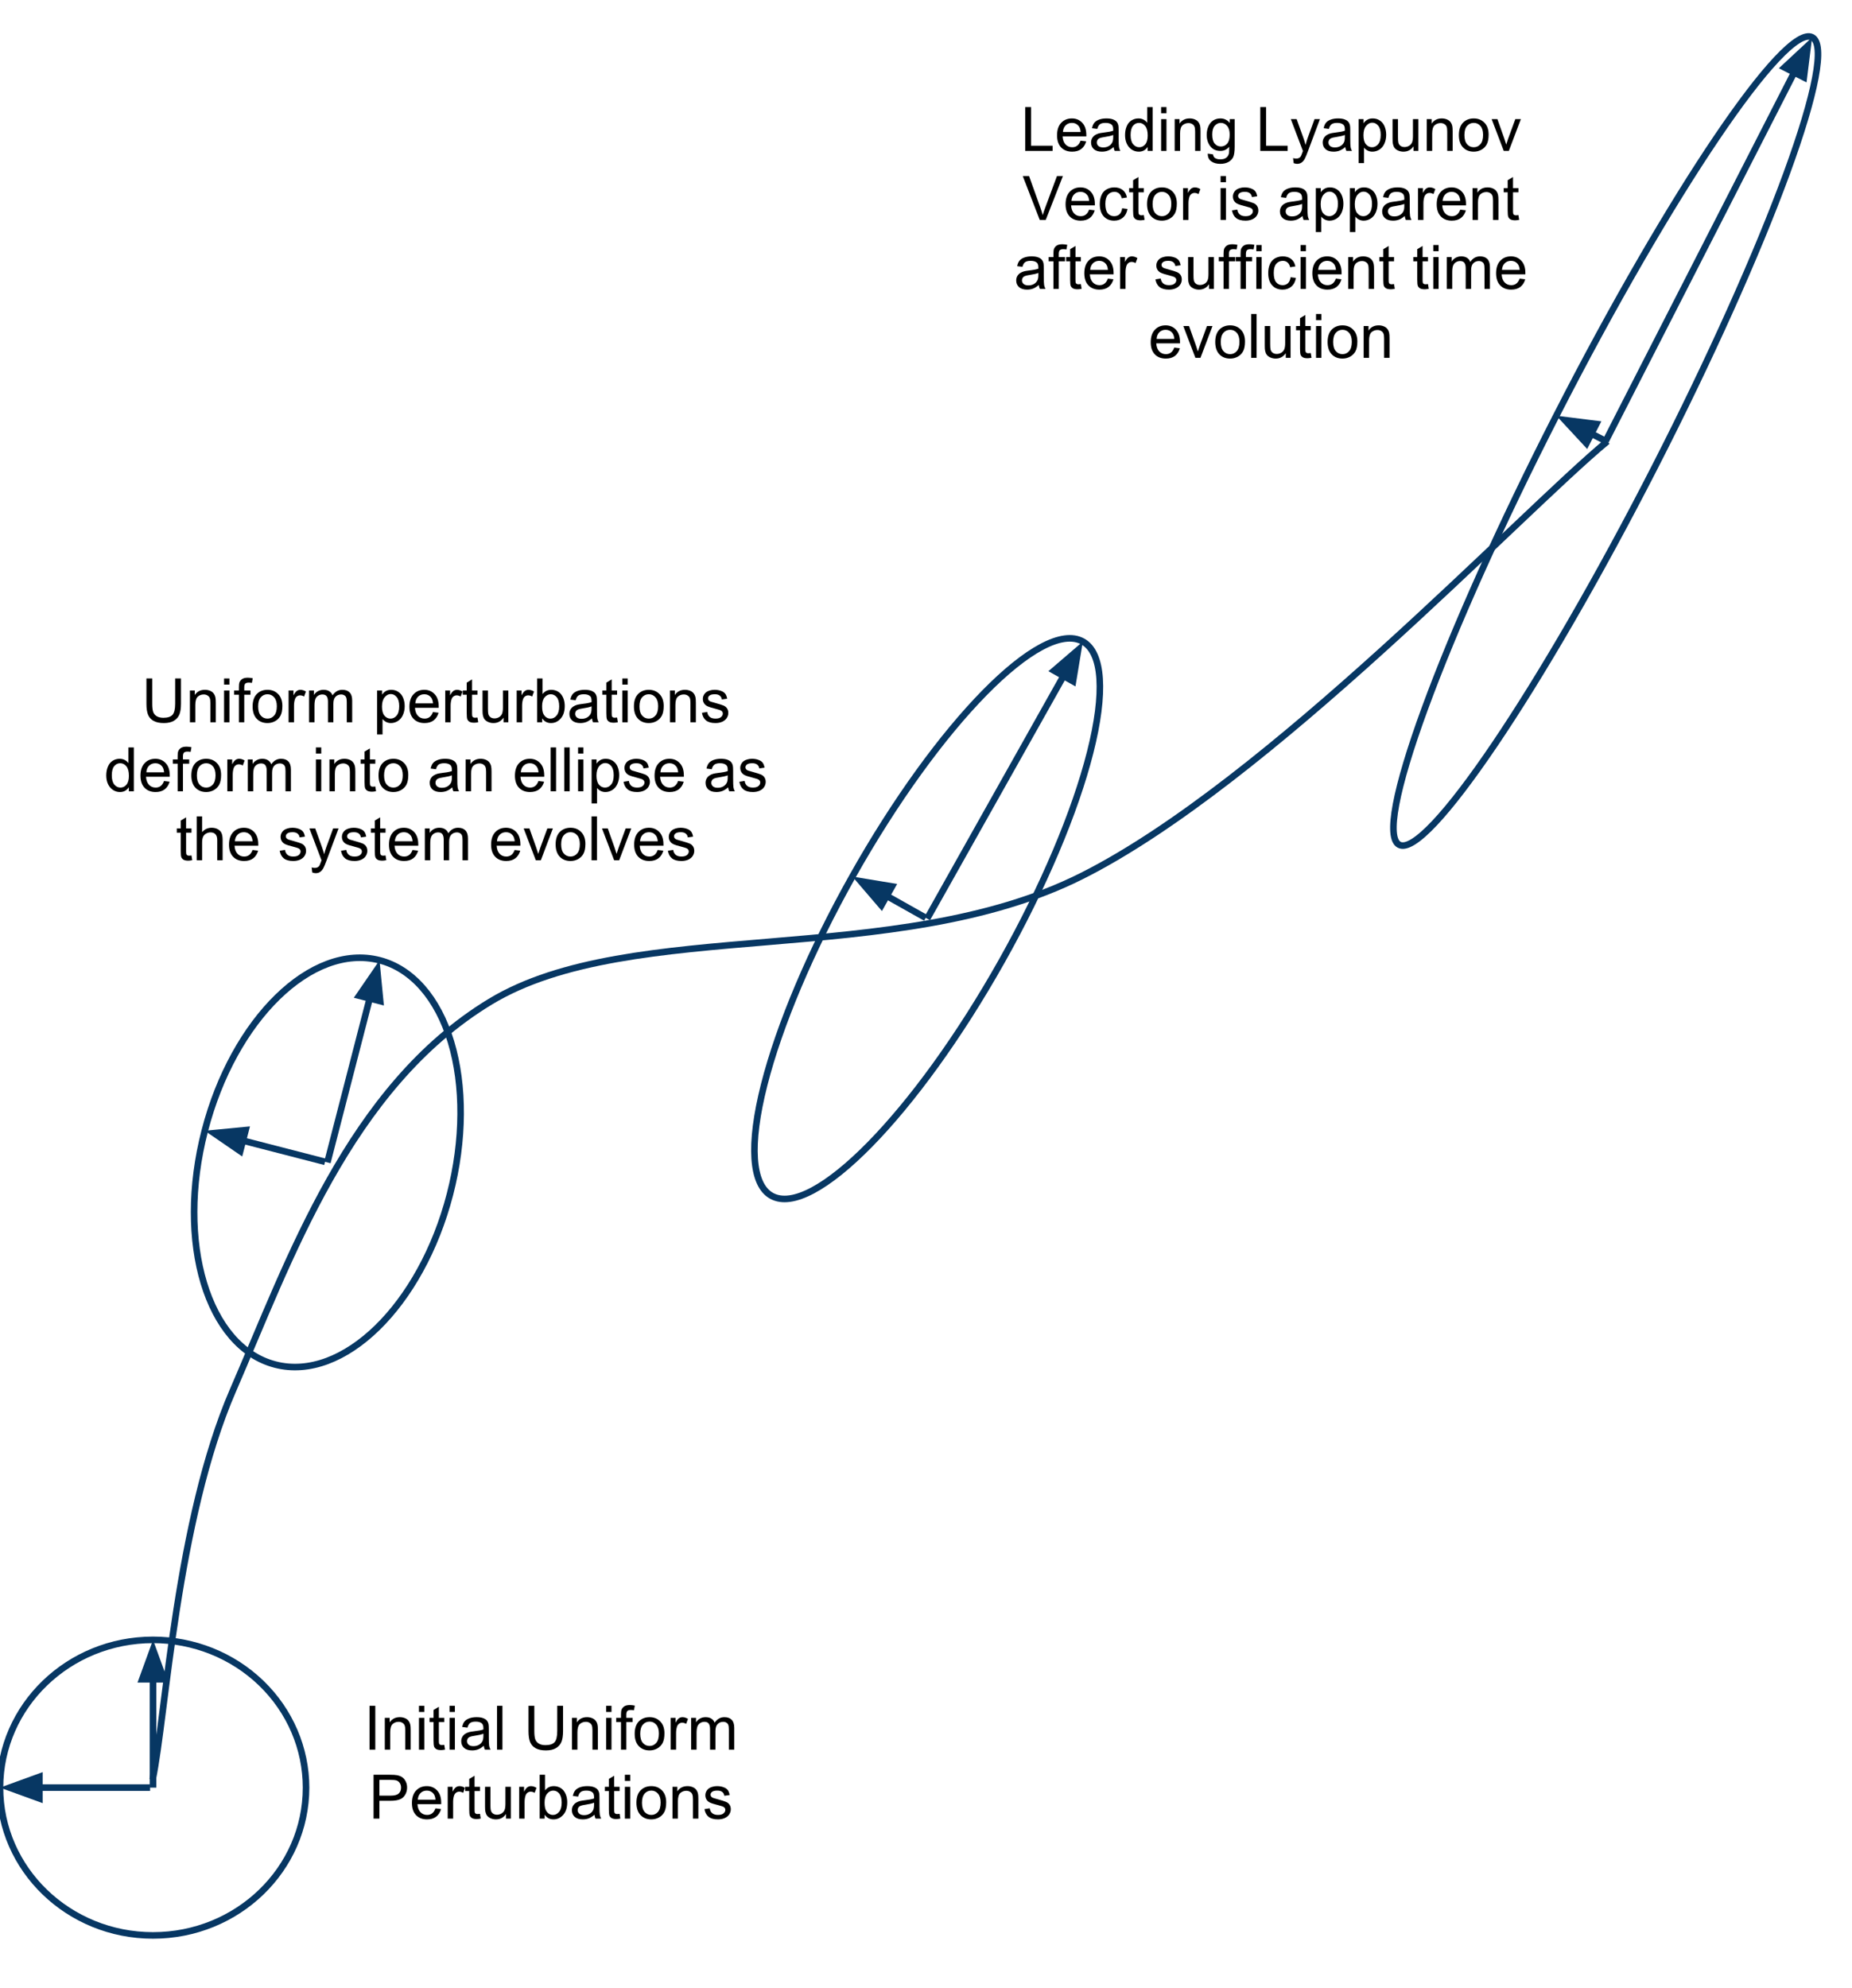 <?xml version="1.0" encoding="UTF-8"?>
<svg xmlns="http://www.w3.org/2000/svg" xmlns:xlink="http://www.w3.org/1999/xlink" width="423pt" height="454pt" viewBox="0 0 423 454" version="1.1">
<defs>
<g>
<symbol overflow="visible" id="glyph0-0">
<path style="stroke:none;" d="M 1.75 0 L 1.75 -8.75 L 8.75 -8.75 L 8.75 0 L 1.75 0 Z M 1.969 -0.219 L 8.531 -0.219 L 8.531 -8.531 L 1.969 -8.531 L 1.969 -0.219 Z M 1.969 -0.219 "/>
</symbol>
<symbol overflow="visible" id="glyph0-1">
<path style="stroke:none;" d="M 1.312 0 L 1.312 -10.016 L 2.625 -10.016 L 2.625 0 L 1.312 0 Z M 1.312 0 "/>
</symbol>
<symbol overflow="visible" id="glyph0-2">
<path style="stroke:none;" d="M 0.922 0 L 0.922 -7.266 L 2.031 -7.266 L 2.031 -6.234 C 2.562 -7.023 3.332 -7.422 4.344 -7.422 C 4.781 -7.422 5.18 -7.344 5.547 -7.188 C 5.91 -7.031 6.18 -6.82 6.359 -6.562 C 6.547 -6.312 6.676 -6.008 6.75 -5.656 C 6.801 -5.426 6.828 -5.031 6.828 -4.469 L 6.828 0 L 5.594 0 L 5.594 -4.422 C 5.594 -4.922 5.547 -5.289 5.453 -5.531 C 5.359 -5.781 5.188 -5.977 4.938 -6.125 C 4.695 -6.281 4.41 -6.359 4.078 -6.359 C 3.555 -6.359 3.102 -6.191 2.719 -5.859 C 2.344 -5.523 2.156 -4.895 2.156 -3.969 L 2.156 0 L 0.922 0 Z M 0.922 0 "/>
</symbol>
<symbol overflow="visible" id="glyph0-3">
<path style="stroke:none;" d="M 0.938 -8.609 L 0.938 -10.016 L 2.156 -10.016 L 2.156 -8.609 L 0.938 -8.609 Z M 0.938 0 L 0.938 -7.266 L 2.156 -7.266 L 2.156 0 L 0.938 0 Z M 0.938 0 "/>
</symbol>
<symbol overflow="visible" id="glyph0-4">
<path style="stroke:none;" d="M 3.609 -1.094 L 3.781 -0.016 C 3.438 0.055 3.129 0.094 2.859 0.094 C 2.41 0.094 2.062 0.023 1.812 -0.109 C 1.57 -0.254 1.398 -0.441 1.297 -0.672 C 1.203 -0.898 1.156 -1.383 1.156 -2.125 L 1.156 -6.297 L 0.25 -6.297 L 0.25 -7.266 L 1.156 -7.266 L 1.156 -9.062 L 2.375 -9.797 L 2.375 -7.266 L 3.609 -7.266 L 3.609 -6.297 L 2.375 -6.297 L 2.375 -2.062 C 2.375 -1.707 2.395 -1.477 2.438 -1.375 C 2.477 -1.281 2.547 -1.203 2.641 -1.141 C 2.742 -1.078 2.883 -1.047 3.062 -1.047 C 3.207 -1.047 3.391 -1.062 3.609 -1.094 Z M 3.609 -1.094 "/>
</symbol>
<symbol overflow="visible" id="glyph0-5">
<path style="stroke:none;" d="M 5.656 -0.891 C 5.207 -0.504 4.77 -0.227 4.344 -0.062 C 3.926 0.094 3.473 0.172 2.984 0.172 C 2.191 0.172 1.578 -0.02 1.141 -0.406 C 0.711 -0.801 0.5 -1.305 0.5 -1.922 C 0.5 -2.273 0.578 -2.598 0.734 -2.891 C 0.898 -3.18 1.113 -3.414 1.375 -3.594 C 1.645 -3.77 1.941 -3.906 2.266 -4 C 2.504 -4.062 2.867 -4.125 3.359 -4.188 C 4.359 -4.301 5.094 -4.441 5.562 -4.609 C 5.562 -4.773 5.562 -4.879 5.562 -4.922 C 5.562 -5.43 5.445 -5.785 5.219 -5.984 C 4.906 -6.266 4.438 -6.406 3.812 -6.406 C 3.238 -6.406 2.812 -6.301 2.531 -6.094 C 2.258 -5.895 2.055 -5.539 1.922 -5.031 L 0.719 -5.188 C 0.82 -5.707 1 -6.125 1.25 -6.438 C 1.508 -6.75 1.875 -6.988 2.344 -7.156 C 2.82 -7.332 3.375 -7.422 4 -7.422 C 4.613 -7.422 5.113 -7.348 5.5 -7.203 C 5.883 -7.055 6.164 -6.875 6.344 -6.656 C 6.531 -6.438 6.66 -6.156 6.734 -5.812 C 6.773 -5.602 6.797 -5.227 6.797 -4.688 L 6.797 -3.047 C 6.797 -1.898 6.82 -1.176 6.875 -0.875 C 6.926 -0.57 7.031 -0.281 7.188 0 L 5.906 0 C 5.781 -0.258 5.695 -0.555 5.656 -0.891 Z M 5.562 -3.641 C 5.113 -3.461 4.441 -3.305 3.547 -3.172 C 3.047 -3.098 2.688 -3.016 2.469 -2.922 C 2.258 -2.836 2.098 -2.707 1.984 -2.531 C 1.867 -2.352 1.812 -2.16 1.812 -1.953 C 1.812 -1.617 1.938 -1.344 2.188 -1.125 C 2.438 -0.906 2.801 -0.797 3.281 -0.797 C 3.758 -0.797 4.18 -0.898 4.547 -1.109 C 4.91 -1.316 5.18 -1.602 5.359 -1.969 C 5.492 -2.238 5.562 -2.645 5.562 -3.188 L 5.562 -3.641 Z M 5.562 -3.641 "/>
</symbol>
<symbol overflow="visible" id="glyph0-6">
<path style="stroke:none;" d="M 0.891 0 L 0.891 -10.016 L 2.125 -10.016 L 2.125 0 L 0.891 0 Z M 0.891 0 "/>
</symbol>
<symbol overflow="visible" id="glyph0-7">
<path style="stroke:none;" d=""/>
</symbol>
<symbol overflow="visible" id="glyph0-8">
<path style="stroke:none;" d="M 7.656 -10.016 L 8.984 -10.016 L 8.984 -4.234 C 8.984 -3.223 8.867 -2.422 8.641 -1.828 C 8.41 -1.234 8 -0.75 7.406 -0.375 C 6.812 -0.008 6.031 0.172 5.062 0.172 C 4.125 0.172 3.352 0.008 2.75 -0.312 C 2.156 -0.633 1.727 -1.102 1.469 -1.719 C 1.219 -2.332 1.094 -3.172 1.094 -4.234 L 1.094 -10.016 L 2.422 -10.016 L 2.422 -4.234 C 2.422 -3.367 2.5 -2.727 2.656 -2.312 C 2.82 -1.906 3.102 -1.586 3.5 -1.359 C 3.895 -1.141 4.379 -1.031 4.953 -1.031 C 5.922 -1.031 6.613 -1.25 7.031 -1.688 C 7.445 -2.133 7.656 -2.984 7.656 -4.234 L 7.656 -10.016 Z M 7.656 -10.016 "/>
</symbol>
<symbol overflow="visible" id="glyph0-9">
<path style="stroke:none;" d="M 1.219 0 L 1.219 -6.297 L 0.125 -6.297 L 0.125 -7.266 L 1.219 -7.266 L 1.219 -8.031 C 1.219 -8.52 1.258 -8.883 1.344 -9.125 C 1.469 -9.438 1.676 -9.691 1.969 -9.891 C 2.27 -10.086 2.691 -10.188 3.234 -10.188 C 3.578 -10.188 3.957 -10.145 4.375 -10.062 L 4.188 -9 C 3.938 -9.039 3.695 -9.062 3.469 -9.062 C 3.094 -9.062 2.828 -8.984 2.672 -8.828 C 2.516 -8.672 2.438 -8.375 2.438 -7.938 L 2.438 -7.266 L 3.859 -7.266 L 3.859 -6.297 L 2.438 -6.297 L 2.438 0 L 1.219 0 Z M 1.219 0 "/>
</symbol>
<symbol overflow="visible" id="glyph0-10">
<path style="stroke:none;" d="M 0.469 -3.625 C 0.469 -4.969 0.844 -5.969 1.594 -6.625 C 2.207 -7.156 2.969 -7.422 3.875 -7.422 C 4.863 -7.422 5.676 -7.094 6.312 -6.438 C 6.945 -5.789 7.266 -4.891 7.266 -3.734 C 7.266 -2.797 7.125 -2.055 6.844 -1.516 C 6.562 -0.984 6.148 -0.566 5.609 -0.266 C 5.078 0.023 4.5 0.172 3.875 0.172 C 2.852 0.172 2.031 -0.156 1.406 -0.812 C 0.781 -1.469 0.469 -2.406 0.469 -3.625 Z M 1.734 -3.625 C 1.734 -2.695 1.938 -2 2.344 -1.531 C 2.75 -1.07 3.258 -0.844 3.875 -0.844 C 4.477 -0.844 4.984 -1.078 5.391 -1.547 C 5.797 -2.016 6 -2.723 6 -3.672 C 6 -4.566 5.797 -5.242 5.391 -5.703 C 4.984 -6.172 4.477 -6.406 3.875 -6.406 C 3.258 -6.406 2.75 -6.176 2.344 -5.719 C 1.938 -5.258 1.734 -4.562 1.734 -3.625 Z M 1.734 -3.625 "/>
</symbol>
<symbol overflow="visible" id="glyph0-11">
<path style="stroke:none;" d="M 0.906 0 L 0.906 -7.266 L 2.016 -7.266 L 2.016 -6.156 C 2.297 -6.676 2.555 -7.016 2.797 -7.172 C 3.035 -7.336 3.301 -7.422 3.594 -7.422 C 4.008 -7.422 4.43 -7.289 4.859 -7.031 L 4.438 -5.891 C 4.133 -6.066 3.832 -6.156 3.531 -6.156 C 3.258 -6.156 3.016 -6.07 2.797 -5.906 C 2.586 -5.75 2.438 -5.523 2.344 -5.234 C 2.207 -4.797 2.141 -4.316 2.141 -3.797 L 2.141 0 L 0.906 0 Z M 0.906 0 "/>
</symbol>
<symbol overflow="visible" id="glyph0-12">
<path style="stroke:none;" d="M 0.922 0 L 0.922 -7.266 L 2.031 -7.266 L 2.031 -6.234 C 2.25 -6.598 2.547 -6.883 2.922 -7.094 C 3.305 -7.312 3.738 -7.422 4.219 -7.422 C 4.758 -7.422 5.203 -7.305 5.547 -7.078 C 5.891 -6.859 6.133 -6.551 6.281 -6.156 C 6.852 -7 7.598 -7.422 8.516 -7.422 C 9.234 -7.422 9.785 -7.223 10.172 -6.828 C 10.566 -6.43 10.766 -5.816 10.766 -4.984 L 10.766 0 L 9.531 0 L 9.531 -4.578 C 9.531 -5.066 9.488 -5.422 9.406 -5.641 C 9.332 -5.859 9.191 -6.031 8.984 -6.156 C 8.773 -6.289 8.531 -6.359 8.25 -6.359 C 7.738 -6.359 7.312 -6.188 6.969 -5.844 C 6.633 -5.508 6.469 -4.969 6.469 -4.219 L 6.469 0 L 5.234 0 L 5.234 -4.719 C 5.234 -5.258 5.133 -5.664 4.938 -5.938 C 4.738 -6.219 4.41 -6.359 3.953 -6.359 C 3.609 -6.359 3.285 -6.266 2.984 -6.078 C 2.691 -5.898 2.477 -5.633 2.344 -5.281 C 2.219 -4.938 2.156 -4.43 2.156 -3.766 L 2.156 0 L 0.922 0 Z M 0.922 0 "/>
</symbol>
<symbol overflow="visible" id="glyph0-13">
<path style="stroke:none;" d="M 1.078 0 L 1.078 -10.016 L 4.859 -10.016 C 5.523 -10.016 6.035 -9.984 6.391 -9.922 C 6.879 -9.836 7.289 -9.68 7.625 -9.453 C 7.957 -9.223 8.223 -8.898 8.422 -8.484 C 8.629 -8.078 8.734 -7.625 8.734 -7.125 C 8.734 -6.27 8.461 -5.547 7.922 -4.953 C 7.379 -4.367 6.398 -4.078 4.984 -4.078 L 2.406 -4.078 L 2.406 0 L 1.078 0 Z M 2.406 -5.25 L 5 -5.25 C 5.852 -5.25 6.457 -5.41 6.812 -5.734 C 7.176 -6.055 7.359 -6.504 7.359 -7.078 C 7.359 -7.504 7.254 -7.863 7.047 -8.156 C 6.836 -8.457 6.555 -8.656 6.203 -8.75 C 5.984 -8.812 5.57 -8.844 4.969 -8.844 L 2.406 -8.844 L 2.406 -5.25 Z M 2.406 -5.25 "/>
</symbol>
<symbol overflow="visible" id="glyph0-14">
<path style="stroke:none;" d="M 5.891 -2.344 L 7.172 -2.188 C 6.961 -1.438 6.586 -0.852 6.047 -0.438 C 5.504 -0.031 4.812 0.172 3.969 0.172 C 2.906 0.172 2.062 -0.156 1.438 -0.812 C 0.82 -1.469 0.516 -2.383 0.516 -3.562 C 0.516 -4.789 0.828 -5.738 1.453 -6.406 C 2.086 -7.082 2.906 -7.422 3.906 -7.422 C 4.875 -7.422 5.664 -7.086 6.281 -6.422 C 6.895 -5.766 7.203 -4.836 7.203 -3.641 C 7.203 -3.566 7.203 -3.457 7.203 -3.312 L 1.781 -3.312 C 1.832 -2.52 2.055 -1.91 2.453 -1.484 C 2.859 -1.055 3.367 -0.844 3.984 -0.844 C 4.43 -0.844 4.812 -0.961 5.125 -1.203 C 5.445 -1.441 5.703 -1.82 5.891 -2.344 Z M 1.859 -4.328 L 5.906 -4.328 C 5.852 -4.941 5.695 -5.398 5.438 -5.703 C 5.051 -6.172 4.547 -6.406 3.922 -6.406 C 3.348 -6.406 2.867 -6.219 2.484 -5.844 C 2.109 -5.469 1.898 -4.961 1.859 -4.328 Z M 1.859 -4.328 "/>
</symbol>
<symbol overflow="visible" id="glyph0-15">
<path style="stroke:none;" d="M 5.688 0 L 5.688 -1.062 C 5.113 -0.238 4.344 0.172 3.375 0.172 C 2.945 0.172 2.547 0.086 2.172 -0.078 C 1.805 -0.242 1.531 -0.453 1.344 -0.703 C 1.164 -0.953 1.039 -1.254 0.969 -1.609 C 0.914 -1.848 0.891 -2.234 0.891 -2.766 L 0.891 -7.266 L 2.125 -7.266 L 2.125 -3.234 C 2.125 -2.586 2.148 -2.156 2.203 -1.938 C 2.273 -1.613 2.438 -1.359 2.688 -1.172 C 2.938 -0.984 3.25 -0.891 3.625 -0.891 C 3.988 -0.891 4.332 -0.984 4.656 -1.172 C 4.977 -1.367 5.207 -1.629 5.344 -1.953 C 5.477 -2.273 5.547 -2.75 5.547 -3.375 L 5.547 -7.266 L 6.781 -7.266 L 6.781 0 L 5.688 0 Z M 5.688 0 "/>
</symbol>
<symbol overflow="visible" id="glyph0-16">
<path style="stroke:none;" d="M 2.062 0 L 0.922 0 L 0.922 -10.016 L 2.141 -10.016 L 2.141 -6.453 C 2.66 -7.098 3.328 -7.422 4.141 -7.422 C 4.586 -7.422 5.008 -7.332 5.406 -7.156 C 5.801 -6.977 6.129 -6.723 6.391 -6.391 C 6.648 -6.066 6.852 -5.676 7 -5.219 C 7.145 -4.758 7.219 -4.266 7.219 -3.734 C 7.219 -2.492 6.906 -1.531 6.281 -0.844 C 5.664 -0.164 4.93 0.172 4.078 0.172 C 3.223 0.172 2.551 -0.188 2.062 -0.906 L 2.062 0 Z M 2.047 -3.688 C 2.047 -2.812 2.164 -2.18 2.406 -1.797 C 2.789 -1.16 3.312 -0.844 3.969 -0.844 C 4.508 -0.844 4.973 -1.078 5.359 -1.547 C 5.754 -2.016 5.953 -2.711 5.953 -3.641 C 5.953 -4.586 5.766 -5.285 5.391 -5.734 C 5.016 -6.18 4.562 -6.406 4.031 -6.406 C 3.488 -6.406 3.02 -6.172 2.625 -5.703 C 2.238 -5.242 2.047 -4.57 2.047 -3.688 Z M 2.047 -3.688 "/>
</symbol>
<symbol overflow="visible" id="glyph0-17">
<path style="stroke:none;" d="M 0.438 -2.172 L 1.641 -2.359 C 1.711 -1.867 1.906 -1.492 2.219 -1.234 C 2.531 -0.973 2.969 -0.844 3.531 -0.844 C 4.094 -0.844 4.508 -0.957 4.781 -1.188 C 5.062 -1.414 5.203 -1.688 5.203 -2 C 5.203 -2.281 5.078 -2.5 4.828 -2.656 C 4.66 -2.77 4.242 -2.91 3.578 -3.078 C 2.672 -3.305 2.039 -3.504 1.688 -3.672 C 1.344 -3.836 1.082 -4.066 0.906 -4.359 C 0.727 -4.648 0.641 -4.973 0.641 -5.328 C 0.641 -5.648 0.711 -5.945 0.859 -6.219 C 1.004 -6.5 1.207 -6.734 1.469 -6.922 C 1.656 -7.055 1.91 -7.172 2.234 -7.266 C 2.566 -7.367 2.926 -7.422 3.312 -7.422 C 3.875 -7.422 4.367 -7.336 4.797 -7.172 C 5.234 -7.016 5.555 -6.797 5.766 -6.516 C 5.973 -6.234 6.113 -5.859 6.188 -5.391 L 4.984 -5.219 C 4.93 -5.594 4.77 -5.883 4.5 -6.094 C 4.238 -6.301 3.867 -6.406 3.391 -6.406 C 2.828 -6.406 2.426 -6.312 2.188 -6.125 C 1.945 -5.945 1.828 -5.727 1.828 -5.469 C 1.828 -5.312 1.875 -5.172 1.969 -5.047 C 2.07 -4.91 2.234 -4.801 2.453 -4.719 C 2.566 -4.676 2.926 -4.57 3.531 -4.406 C 4.406 -4.164 5.016 -3.973 5.359 -3.828 C 5.703 -3.68 5.969 -3.469 6.156 -3.188 C 6.352 -2.906 6.453 -2.555 6.453 -2.141 C 6.453 -1.723 6.332 -1.332 6.094 -0.969 C 5.863 -0.613 5.52 -0.332 5.062 -0.125 C 4.613 0.07 4.102 0.172 3.531 0.172 C 2.594 0.172 1.875 -0.023 1.375 -0.422 C 0.883 -0.816 0.57 -1.398 0.438 -2.172 Z M 0.438 -2.172 "/>
</symbol>
<symbol overflow="visible" id="glyph0-18">
<path style="stroke:none;" d="M 1.031 0 L 1.031 -10.016 L 2.359 -10.016 L 2.359 -1.188 L 7.281 -1.188 L 7.281 0 L 1.031 0 Z M 1.031 0 "/>
</symbol>
<symbol overflow="visible" id="glyph0-19">
<path style="stroke:none;" d="M 5.641 0 L 5.641 -0.922 C 5.172 -0.191 4.492 0.172 3.609 0.172 C 3.023 0.172 2.488 0.008 2 -0.312 C 1.52 -0.633 1.145 -1.082 0.875 -1.656 C 0.613 -2.227 0.484 -2.883 0.484 -3.625 C 0.484 -4.344 0.602 -5 0.844 -5.594 C 1.082 -6.188 1.441 -6.641 1.922 -6.953 C 2.41 -7.266 2.953 -7.422 3.547 -7.422 C 3.984 -7.422 4.375 -7.328 4.719 -7.141 C 5.062 -6.961 5.336 -6.723 5.547 -6.422 L 5.547 -10.016 L 6.781 -10.016 L 6.781 0 L 5.641 0 Z M 1.75 -3.625 C 1.75 -2.695 1.941 -2 2.328 -1.531 C 2.723 -1.07 3.188 -0.844 3.719 -0.844 C 4.258 -0.844 4.719 -1.062 5.094 -1.5 C 5.469 -1.945 5.656 -2.617 5.656 -3.516 C 5.656 -4.516 5.461 -5.242 5.078 -5.703 C 4.691 -6.172 4.223 -6.406 3.672 -6.406 C 3.117 -6.406 2.66 -6.18 2.297 -5.734 C 1.93 -5.285 1.75 -4.582 1.75 -3.625 Z M 1.75 -3.625 "/>
</symbol>
<symbol overflow="visible" id="glyph0-20">
<path style="stroke:none;" d="M 0.703 0.609 L 1.891 0.781 C 1.941 1.145 2.082 1.414 2.312 1.594 C 2.613 1.812 3.031 1.922 3.562 1.922 C 4.133 1.922 4.57 1.805 4.875 1.578 C 5.188 1.359 5.398 1.039 5.516 0.625 C 5.578 0.375 5.602 -0.148 5.594 -0.953 C 5.062 -0.316 4.395 0 3.594 0 C 2.594 0 1.816 -0.359 1.266 -1.078 C 0.723 -1.797 0.453 -2.66 0.453 -3.672 C 0.453 -4.359 0.578 -4.992 0.828 -5.578 C 1.078 -6.172 1.438 -6.625 1.906 -6.938 C 2.383 -7.258 2.945 -7.422 3.594 -7.422 C 4.445 -7.422 5.156 -7.078 5.719 -6.391 L 5.719 -7.266 L 6.844 -7.266 L 6.844 -0.984 C 6.844 0.148 6.727 0.953 6.5 1.422 C 6.27 1.891 5.906 2.258 5.406 2.531 C 4.906 2.812 4.289 2.953 3.562 2.953 C 2.695 2.953 2 2.754 1.469 2.359 C 0.938 1.973 0.68 1.391 0.703 0.609 Z M 1.719 -3.766 C 1.719 -2.805 1.906 -2.109 2.281 -1.672 C 2.656 -1.234 3.129 -1.016 3.703 -1.016 C 4.266 -1.016 4.738 -1.234 5.125 -1.672 C 5.508 -2.109 5.703 -2.789 5.703 -3.719 C 5.703 -4.602 5.504 -5.27 5.109 -5.719 C 4.711 -6.176 4.238 -6.406 3.688 -6.406 C 3.133 -6.406 2.664 -6.18 2.281 -5.734 C 1.906 -5.297 1.719 -4.641 1.719 -3.766 Z M 1.719 -3.766 "/>
</symbol>
<symbol overflow="visible" id="glyph0-21">
<path style="stroke:none;" d="M 0.875 2.797 L 0.734 1.641 C 1.004 1.711 1.238 1.75 1.438 1.75 C 1.707 1.75 1.926 1.703 2.094 1.609 C 2.258 1.523 2.395 1.398 2.5 1.234 C 2.57 1.109 2.695 0.801 2.875 0.312 C 2.895 0.25 2.93 0.148 2.984 0.016 L 0.219 -7.266 L 1.547 -7.266 L 3.062 -3.062 C 3.258 -2.52 3.438 -1.957 3.594 -1.375 C 3.727 -1.938 3.895 -2.488 4.094 -3.031 L 5.641 -7.266 L 6.875 -7.266 L 4.109 0.125 C 3.816 0.914 3.586 1.461 3.422 1.766 C 3.203 2.172 2.953 2.469 2.672 2.656 C 2.391 2.852 2.051 2.953 1.656 2.953 C 1.426 2.953 1.164 2.898 0.875 2.797 Z M 0.875 2.797 "/>
</symbol>
<symbol overflow="visible" id="glyph0-22">
<path style="stroke:none;" d="M 0.922 2.781 L 0.922 -7.266 L 2.047 -7.266 L 2.047 -6.312 C 2.305 -6.688 2.602 -6.961 2.938 -7.141 C 3.27 -7.328 3.676 -7.422 4.156 -7.422 C 4.77 -7.422 5.312 -7.258 5.781 -6.938 C 6.258 -6.625 6.617 -6.176 6.859 -5.594 C 7.098 -5.008 7.219 -4.375 7.219 -3.688 C 7.219 -2.945 7.082 -2.273 6.812 -1.672 C 6.551 -1.078 6.164 -0.617 5.656 -0.297 C 5.156 0.016 4.625 0.172 4.062 0.172 C 3.656 0.172 3.285 0.082 2.953 -0.094 C 2.629 -0.27 2.363 -0.488 2.156 -0.75 L 2.156 2.781 L 0.922 2.781 Z M 2.031 -3.594 C 2.031 -2.656 2.219 -1.961 2.594 -1.516 C 2.977 -1.066 3.441 -0.844 3.984 -0.844 C 4.523 -0.844 4.988 -1.07 5.375 -1.531 C 5.77 -2 5.969 -2.719 5.969 -3.688 C 5.969 -4.613 5.773 -5.305 5.391 -5.766 C 5.016 -6.223 4.562 -6.453 4.031 -6.453 C 3.508 -6.453 3.047 -6.207 2.641 -5.719 C 2.234 -5.227 2.031 -4.52 2.031 -3.594 Z M 2.031 -3.594 "/>
</symbol>
<symbol overflow="visible" id="glyph0-23">
<path style="stroke:none;" d="M 2.938 0 L 0.172 -7.266 L 1.484 -7.266 L 3.031 -2.906 C 3.195 -2.438 3.352 -1.953 3.5 -1.453 C 3.613 -1.836 3.766 -2.297 3.953 -2.828 L 5.578 -7.266 L 6.844 -7.266 L 4.094 0 L 2.938 0 Z M 2.938 0 "/>
</symbol>
<symbol overflow="visible" id="glyph0-24">
<path style="stroke:none;" d="M 3.938 0 L 0.062 -10.016 L 1.5 -10.016 L 4.109 -2.734 C 4.316 -2.148 4.488 -1.602 4.625 -1.094 C 4.781 -1.645 4.961 -2.191 5.172 -2.734 L 7.875 -10.016 L 9.234 -10.016 L 5.312 0 L 3.938 0 Z M 3.938 0 "/>
</symbol>
<symbol overflow="visible" id="glyph0-25">
<path style="stroke:none;" d="M 5.656 -2.656 L 6.875 -2.5 C 6.738 -1.664 6.395 -1.008 5.844 -0.531 C 5.301 -0.062 4.633 0.172 3.844 0.172 C 2.852 0.172 2.055 -0.148 1.453 -0.797 C 0.848 -1.453 0.547 -2.391 0.547 -3.609 C 0.547 -4.391 0.676 -5.07 0.938 -5.656 C 1.195 -6.25 1.594 -6.691 2.125 -6.984 C 2.656 -7.273 3.234 -7.422 3.859 -7.422 C 4.641 -7.422 5.281 -7.223 5.781 -6.828 C 6.289 -6.43 6.613 -5.863 6.75 -5.125 L 5.562 -4.938 C 5.445 -5.426 5.242 -5.789 4.953 -6.031 C 4.66 -6.281 4.312 -6.406 3.906 -6.406 C 3.281 -6.406 2.773 -6.18 2.391 -5.734 C 2.004 -5.297 1.812 -4.598 1.812 -3.641 C 1.812 -2.66 2 -1.945 2.375 -1.5 C 2.75 -1.062 3.234 -0.844 3.828 -0.844 C 4.316 -0.844 4.723 -0.988 5.047 -1.281 C 5.367 -1.582 5.57 -2.039 5.656 -2.656 Z M 5.656 -2.656 "/>
</symbol>
<symbol overflow="visible" id="glyph0-26">
<path style="stroke:none;" d="M 0.922 0 L 0.922 -10.016 L 2.156 -10.016 L 2.156 -6.422 C 2.727 -7.086 3.453 -7.422 4.328 -7.422 C 4.867 -7.422 5.336 -7.312 5.734 -7.094 C 6.129 -6.883 6.41 -6.594 6.578 -6.219 C 6.754 -5.852 6.844 -5.312 6.844 -4.594 L 6.844 0 L 5.609 0 L 5.609 -4.594 C 5.609 -5.219 5.473 -5.664 5.203 -5.938 C 4.941 -6.219 4.566 -6.359 4.078 -6.359 C 3.711 -6.359 3.367 -6.266 3.047 -6.078 C 2.723 -5.891 2.492 -5.633 2.359 -5.312 C 2.223 -4.988 2.156 -4.539 2.156 -3.969 L 2.156 0 L 0.922 0 Z M 0.922 0 "/>
</symbol>
</g>
</defs>
<g id="surface0">
<path style="fill:none;stroke-width:2;stroke-linecap:butt;stroke-linejoin:round;stroke:rgb(2.745%,21.569%,38.824%);stroke-opacity:1;stroke-miterlimit:14.336;" d="M 46.484 541.833 C 50.552 522.099 53.771 462.885 70.906 423.411 C 88.042 383.938 106.214 331.104 149.286 304.995 C 192.359 278.885 272.635 295.203 329.339 266.766 C 386.047 238.328 462.818 156.427 489.516 134.359 " transform="matrix(0.75,0,0,0.75,0,0)"/>
<path style="fill:none;stroke-width:2;stroke-linecap:butt;stroke-linejoin:round;stroke:rgb(2.745%,21.569%,38.824%);stroke-opacity:1;stroke-miterlimit:14.336;" d="M 0 544.281 L 0 544.281 C 0 519.432 20.865 499.286 46.599 499.286 L 46.599 499.286 C 58.964 499.286 70.812 504.026 79.552 512.464 C 88.292 520.901 93.203 532.349 93.203 544.281 L 93.203 544.281 C 93.203 569.13 72.339 589.276 46.599 589.276 L 46.599 589.276 C 20.865 589.276 0 569.13 0 544.281 L 0 544.281 Z M 0 544.281 " transform="matrix(0.75,0,0,0.75,0,0)"/>
<path style="fill:none;stroke-width:2;stroke-linecap:butt;stroke-linejoin:round;stroke:rgb(2.745%,21.569%,38.824%);stroke-opacity:1;stroke-miterlimit:14.336;" d="M 46.604 544.281 L 46.604 511.292 " transform="matrix(0.75,0,0,0.75,0,0)"/>
<path style="fill-rule:evenodd;fill:rgb(2.745%,21.569%,38.824%);fill-opacity:1;stroke-width:2;stroke-linecap:butt;stroke-linejoin:miter;stroke:rgb(2.745%,21.569%,38.824%);stroke-opacity:1;stroke-miterlimit:11.474;" d="M 49.906 511.292 L 46.604 502.219 L 43.302 511.292 L 49.906 511.292 Z M 49.906 511.292 " transform="matrix(0.75,0,0,0.75,0,0)"/>
<path style="fill:none;stroke-width:2;stroke-linecap:butt;stroke-linejoin:round;stroke:rgb(2.745%,21.569%,38.824%);stroke-opacity:1;stroke-miterlimit:14.336;" d="M 45.708 544.281 L 12 544.281 " transform="matrix(0.75,0,0,0.75,0,0)"/>
<path style="fill-rule:evenodd;fill:rgb(2.745%,21.569%,38.824%);fill-opacity:1;stroke-width:2;stroke-linecap:butt;stroke-linejoin:miter;stroke:rgb(2.745%,21.569%,38.824%);stroke-opacity:1;stroke-miterlimit:11.474;" d="M 12 540.979 L 2.922 544.281 L 12 547.583 L 12 540.979 Z M 12 540.979 " transform="matrix(0.75,0,0,0.75,0,0)"/>
<path style="fill:none;stroke-width:2;stroke-linecap:butt;stroke-linejoin:round;stroke:rgb(2.745%,21.569%,38.824%);stroke-opacity:1;stroke-miterlimit:14.336;" d="M 62.359 344.281 L 62.359 344.281 C 71.125 310.286 94.953 287.042 115.578 292.365 L 115.578 292.365 C 125.479 294.922 133.307 303.859 137.333 317.208 C 141.359 330.557 141.255 347.229 137.047 363.557 L 137.047 363.557 C 128.281 397.552 104.453 420.792 83.828 415.469 L 83.828 415.469 C 63.203 410.151 53.589 378.276 62.359 344.281 Z M 62.359 344.281 " transform="matrix(0.75,0,0,0.75,0,0)"/>
<path style="fill:none;stroke-width:2;stroke-linecap:butt;stroke-linejoin:round;stroke:rgb(2.745%,21.569%,38.824%);stroke-opacity:1;stroke-miterlimit:14.336;" d="M 99.703 353.917 L 112.583 303.995 " transform="matrix(0.75,0,0,0.75,0,0)"/>
<path style="fill-rule:evenodd;fill:rgb(2.745%,21.569%,38.824%);fill-opacity:1;stroke-width:2;stroke-linecap:butt;stroke-linejoin:miter;stroke:rgb(2.745%,21.569%,38.824%);stroke-opacity:1;stroke-miterlimit:11.474;" d="M 115.781 304.818 L 114.849 295.208 L 109.38 303.172 L 115.781 304.818 Z M 115.781 304.818 " transform="matrix(0.75,0,0,0.75,0,0)"/>
<path style="fill:none;stroke-width:2;stroke-linecap:butt;stroke-linejoin:round;stroke:rgb(2.745%,21.569%,38.824%);stroke-opacity:1;stroke-miterlimit:14.336;" d="M 98.99 353.734 L 73.979 347.281 " transform="matrix(0.75,0,0,0.75,0,0)"/>
<path style="fill-rule:evenodd;fill:rgb(2.745%,21.569%,38.824%);fill-opacity:1;stroke-width:2;stroke-linecap:butt;stroke-linejoin:miter;stroke:rgb(2.745%,21.569%,38.824%);stroke-opacity:1;stroke-miterlimit:11.474;" d="M 74.802 344.083 L 65.188 345.01 L 73.151 350.479 L 74.802 344.083 Z M 74.802 344.083 " transform="matrix(0.75,0,0,0.75,0,0)"/>
<path style="fill:none;stroke-width:2;stroke-linecap:butt;stroke-linejoin:round;stroke:rgb(2.745%,21.569%,38.824%);stroke-opacity:1;stroke-miterlimit:14.336;" d="M 259.573 266.885 L 259.573 266.885 C 285.76 220.292 317.188 188.255 329.766 195.333 L 329.766 195.333 C 335.812 198.734 336.609 210.88 331.99 229.104 C 327.37 247.333 317.708 270.141 305.135 292.516 L 305.135 292.516 C 278.948 339.109 247.521 371.146 234.938 364.068 L 234.938 364.068 C 228.896 360.672 228.094 348.521 232.714 330.297 C 237.333 312.073 246.995 289.26 259.573 266.885 Z M 259.573 266.885 " transform="matrix(0.75,0,0,0.75,0,0)"/>
<path style="fill:none;stroke-width:2;stroke-linecap:butt;stroke-linejoin:round;stroke:rgb(2.745%,21.569%,38.824%);stroke-opacity:1;stroke-miterlimit:14.336;" d="M 282.354 279.698 L 323.885 205.807 " transform="matrix(0.75,0,0,0.75,0,0)"/>
<path style="fill-rule:evenodd;fill:rgb(2.745%,21.569%,38.824%);fill-opacity:1;stroke-width:2;stroke-linecap:butt;stroke-linejoin:miter;stroke:rgb(2.745%,21.569%,38.824%);stroke-opacity:1;stroke-miterlimit:11.474;" d="M 326.766 207.427 L 328.333 197.896 L 321.005 204.188 L 326.766 207.427 Z M 326.766 207.427 " transform="matrix(0.75,0,0,0.75,0,0)"/>
<path style="fill:none;stroke-width:2;stroke-linecap:butt;stroke-linejoin:round;stroke:rgb(2.745%,21.569%,38.824%);stroke-opacity:1;stroke-miterlimit:14.336;" d="M 281.917 279.458 L 270.031 272.771 " transform="matrix(0.75,0,0,0.75,0,0)"/>
<path style="fill-rule:evenodd;fill:rgb(2.745%,21.569%,38.824%);fill-opacity:1;stroke-width:2;stroke-linecap:butt;stroke-linejoin:miter;stroke:rgb(2.745%,21.569%,38.824%);stroke-opacity:1;stroke-miterlimit:11.474;" d="M 271.651 269.891 L 262.12 268.318 L 268.411 275.651 L 271.651 269.891 Z M 271.651 269.891 " transform="matrix(0.75,0,0,0.75,0,0)"/>
<path style="fill:none;stroke-width:2;stroke-linecap:butt;stroke-linejoin:round;stroke:rgb(2.745%,21.569%,38.824%);stroke-opacity:1;stroke-miterlimit:14.336;" d="M 473.948 126.568 L 473.948 126.568 C 508.672 58.672 543.557 7.083 551.87 11.344 L 551.87 11.344 C 555.859 13.391 553.062 28.302 544.094 52.807 C 535.125 77.307 520.719 109.391 504.042 141.995 L 504.042 141.995 C 469.318 209.891 434.432 261.474 426.12 257.214 L 426.12 257.214 C 422.13 255.167 424.927 240.255 433.896 215.755 C 442.865 191.25 457.271 159.172 473.948 126.568 Z M 473.948 126.568 " transform="matrix(0.75,0,0,0.75,0,0)"/>
<path style="fill:none;stroke-width:2;stroke-linecap:butt;stroke-linejoin:round;stroke:rgb(2.745%,21.569%,38.824%);stroke-opacity:1;stroke-miterlimit:14.336;" d="M 489 134.276 L 546.396 22.047 " transform="matrix(0.75,0,0,0.75,0,0)"/>
<path style="fill-rule:evenodd;fill:rgb(2.745%,21.569%,38.824%);fill-opacity:1;stroke-width:2;stroke-linecap:butt;stroke-linejoin:miter;stroke:rgb(2.745%,21.569%,38.824%);stroke-opacity:1;stroke-miterlimit:11.474;" d="M 549.339 23.552 L 550.526 13.964 L 543.453 20.542 L 549.339 23.552 Z M 549.339 23.552 " transform="matrix(0.75,0,0,0.75,0,0)"/>
<path style="fill:none;stroke-width:2;stroke-linecap:butt;stroke-linejoin:round;stroke:rgb(2.745%,21.569%,38.824%);stroke-opacity:1;stroke-miterlimit:14.336;" d="M 488.708 134.13 L 484.625 132.042 " transform="matrix(0.75,0,0,0.75,0,0)"/>
<path style="fill-rule:evenodd;fill:rgb(2.745%,21.569%,38.824%);fill-opacity:1;stroke-width:2;stroke-linecap:butt;stroke-linejoin:miter;stroke:rgb(2.745%,21.569%,38.824%);stroke-opacity:1;stroke-miterlimit:11.474;" d="M 486.135 129.099 L 476.552 127.901 L 483.12 134.979 L 486.135 129.099 Z M 486.135 129.099 " transform="matrix(0.75,0,0,0.75,0,0)"/>
<g style="fill:rgb(0%,0%,0%);fill-opacity:1;">
  <use xlink:href="#glyph0-1" x="83.091" y="399.539"/>
  <use xlink:href="#glyph0-2" x="86.969" y="399.539"/>
  <use xlink:href="#glyph0-3" x="94.753" y="399.539"/>
  <use xlink:href="#glyph0-4" x="97.861" y="399.539"/>
  <use xlink:href="#glyph0-3" x="101.739" y="399.539"/>
  <use xlink:href="#glyph0-5" x="104.847" y="399.539"/>
  <use xlink:href="#glyph0-6" x="112.631" y="399.539"/>
  <use xlink:href="#glyph0-7" x="115.739" y="399.539"/>
  <use xlink:href="#glyph0-8" x="119.617" y="399.539"/>
  <use xlink:href="#glyph0-2" x="129.725" y="399.539"/>
  <use xlink:href="#glyph0-3" x="137.509" y="399.539"/>
  <use xlink:href="#glyph0-9" x="140.617" y="399.539"/>
  <use xlink:href="#glyph0-10" x="144.495" y="399.539"/>
  <use xlink:href="#glyph0-11" x="152.279" y="399.539"/>
  <use xlink:href="#glyph0-12" x="156.941" y="399.539"/>
  <use xlink:href="#glyph0-7" x="168.603" y="399.539"/>
</g>
<g style="fill:rgb(0%,0%,0%);fill-opacity:1;">
  <use xlink:href="#glyph0-13" x="84.245" y="415.289"/>
  <use xlink:href="#glyph0-14" x="93.569" y="415.289"/>
  <use xlink:href="#glyph0-11" x="101.353" y="415.289"/>
  <use xlink:href="#glyph0-4" x="106.015" y="415.289"/>
  <use xlink:href="#glyph0-15" x="109.893" y="415.289"/>
  <use xlink:href="#glyph0-11" x="117.677" y="415.289"/>
  <use xlink:href="#glyph0-16" x="122.339" y="415.289"/>
  <use xlink:href="#glyph0-5" x="130.123" y="415.289"/>
  <use xlink:href="#glyph0-4" x="137.907" y="415.289"/>
  <use xlink:href="#glyph0-3" x="141.785" y="415.289"/>
  <use xlink:href="#glyph0-10" x="144.893" y="415.289"/>
  <use xlink:href="#glyph0-2" x="152.677" y="415.289"/>
  <use xlink:href="#glyph0-17" x="160.461" y="415.289"/>
</g>
<g style="fill:rgb(0%,0%,0%);fill-opacity:1;">
  <use xlink:href="#glyph0-18" x="233.131" y="34.465"/>
  <use xlink:href="#glyph0-14" x="240.915" y="34.465"/>
  <use xlink:href="#glyph0-5" x="248.699" y="34.465"/>
  <use xlink:href="#glyph0-19" x="256.483" y="34.465"/>
  <use xlink:href="#glyph0-3" x="264.267" y="34.465"/>
  <use xlink:href="#glyph0-2" x="267.375" y="34.465"/>
  <use xlink:href="#glyph0-20" x="275.159" y="34.465"/>
  <use xlink:href="#glyph0-7" x="282.943" y="34.465"/>
  <use xlink:href="#glyph0-18" x="286.821" y="34.465"/>
  <use xlink:href="#glyph0-21" x="294.605" y="34.465"/>
  <use xlink:href="#glyph0-5" x="301.605" y="34.465"/>
  <use xlink:href="#glyph0-22" x="309.389" y="34.465"/>
  <use xlink:href="#glyph0-15" x="317.173" y="34.465"/>
  <use xlink:href="#glyph0-2" x="324.957" y="34.465"/>
  <use xlink:href="#glyph0-10" x="332.741" y="34.465"/>
  <use xlink:href="#glyph0-23" x="340.525" y="34.465"/>
  <use xlink:href="#glyph0-7" x="347.525" y="34.465"/>
</g>
<g style="fill:rgb(0%,0%,0%);fill-opacity:1;">
  <use xlink:href="#glyph0-24" x="233.538" y="50.215"/>
  <use xlink:href="#glyph0-14" x="242.862" y="50.215"/>
  <use xlink:href="#glyph0-25" x="250.646" y="50.215"/>
  <use xlink:href="#glyph0-4" x="257.646" y="50.215"/>
  <use xlink:href="#glyph0-10" x="261.524" y="50.215"/>
  <use xlink:href="#glyph0-11" x="269.308" y="50.215"/>
  <use xlink:href="#glyph0-7" x="273.97" y="50.215"/>
  <use xlink:href="#glyph0-3" x="277.848" y="50.215"/>
  <use xlink:href="#glyph0-17" x="280.956" y="50.215"/>
  <use xlink:href="#glyph0-7" x="287.956" y="50.215"/>
  <use xlink:href="#glyph0-5" x="291.834" y="50.215"/>
  <use xlink:href="#glyph0-22" x="299.618" y="50.215"/>
  <use xlink:href="#glyph0-22" x="307.402" y="50.215"/>
  <use xlink:href="#glyph0-5" x="315.186" y="50.215"/>
  <use xlink:href="#glyph0-11" x="322.97" y="50.215"/>
  <use xlink:href="#glyph0-14" x="327.632" y="50.215"/>
  <use xlink:href="#glyph0-2" x="335.416" y="50.215"/>
  <use xlink:href="#glyph0-4" x="343.2" y="50.215"/>
  <use xlink:href="#glyph0-7" x="347.078" y="50.215"/>
</g>
<g style="fill:rgb(0%,0%,0%);fill-opacity:1;">
  <use xlink:href="#glyph0-5" x="231.604" y="65.965"/>
  <use xlink:href="#glyph0-9" x="239.388" y="65.965"/>
  <use xlink:href="#glyph0-4" x="243.266" y="65.965"/>
  <use xlink:href="#glyph0-14" x="247.144" y="65.965"/>
  <use xlink:href="#glyph0-11" x="254.928" y="65.965"/>
  <use xlink:href="#glyph0-7" x="259.59" y="65.965"/>
  <use xlink:href="#glyph0-17" x="263.468" y="65.965"/>
  <use xlink:href="#glyph0-15" x="270.468" y="65.965"/>
  <use xlink:href="#glyph0-9" x="278.252" y="65.965"/>
  <use xlink:href="#glyph0-9" x="282.13" y="65.965"/>
  <use xlink:href="#glyph0-3" x="286.008" y="65.965"/>
  <use xlink:href="#glyph0-25" x="289.116" y="65.965"/>
  <use xlink:href="#glyph0-3" x="296.116" y="65.965"/>
  <use xlink:href="#glyph0-14" x="299.224" y="65.965"/>
  <use xlink:href="#glyph0-2" x="307.008" y="65.965"/>
  <use xlink:href="#glyph0-4" x="314.792" y="65.965"/>
  <use xlink:href="#glyph0-7" x="318.67" y="65.965"/>
  <use xlink:href="#glyph0-4" x="322.548" y="65.965"/>
  <use xlink:href="#glyph0-3" x="326.426" y="65.965"/>
  <use xlink:href="#glyph0-12" x="329.534" y="65.965"/>
  <use xlink:href="#glyph0-14" x="341.196" y="65.965"/>
  <use xlink:href="#glyph0-7" x="348.98" y="65.965"/>
</g>
<g style="fill:rgb(0%,0%,0%);fill-opacity:1;">
  <use xlink:href="#glyph0-14" x="262.311" y="81.715"/>
  <use xlink:href="#glyph0-23" x="270.095" y="81.715"/>
  <use xlink:href="#glyph0-10" x="277.095" y="81.715"/>
  <use xlink:href="#glyph0-6" x="284.879" y="81.715"/>
  <use xlink:href="#glyph0-15" x="287.987" y="81.715"/>
  <use xlink:href="#glyph0-4" x="295.771" y="81.715"/>
  <use xlink:href="#glyph0-3" x="299.649" y="81.715"/>
  <use xlink:href="#glyph0-10" x="302.757" y="81.715"/>
  <use xlink:href="#glyph0-2" x="310.541" y="81.715"/>
</g>
<g style="fill:rgb(0%,0%,0%);fill-opacity:1;">
  <use xlink:href="#glyph0-8" x="32.35" y="164.94"/>
  <use xlink:href="#glyph0-2" x="42.458" y="164.94"/>
  <use xlink:href="#glyph0-3" x="50.242" y="164.94"/>
  <use xlink:href="#glyph0-9" x="53.35" y="164.94"/>
  <use xlink:href="#glyph0-10" x="57.228" y="164.94"/>
  <use xlink:href="#glyph0-11" x="65.012" y="164.94"/>
  <use xlink:href="#glyph0-12" x="69.674" y="164.94"/>
  <use xlink:href="#glyph0-7" x="81.336" y="164.94"/>
  <use xlink:href="#glyph0-22" x="85.214" y="164.94"/>
  <use xlink:href="#glyph0-14" x="92.998" y="164.94"/>
  <use xlink:href="#glyph0-11" x="100.782" y="164.94"/>
  <use xlink:href="#glyph0-4" x="105.444" y="164.94"/>
  <use xlink:href="#glyph0-15" x="109.322" y="164.94"/>
  <use xlink:href="#glyph0-11" x="117.106" y="164.94"/>
  <use xlink:href="#glyph0-16" x="121.768" y="164.94"/>
  <use xlink:href="#glyph0-5" x="129.552" y="164.94"/>
  <use xlink:href="#glyph0-4" x="137.336" y="164.94"/>
  <use xlink:href="#glyph0-3" x="141.214" y="164.94"/>
  <use xlink:href="#glyph0-10" x="144.322" y="164.94"/>
  <use xlink:href="#glyph0-2" x="152.106" y="164.94"/>
  <use xlink:href="#glyph0-17" x="159.89" y="164.94"/>
  <use xlink:href="#glyph0-7" x="166.89" y="164.94"/>
</g>
<g style="fill:rgb(0%,0%,0%);fill-opacity:1;">
  <use xlink:href="#glyph0-19" x="23.786" y="180.69"/>
  <use xlink:href="#glyph0-14" x="31.57" y="180.69"/>
  <use xlink:href="#glyph0-9" x="39.354" y="180.69"/>
  <use xlink:href="#glyph0-10" x="43.232" y="180.69"/>
  <use xlink:href="#glyph0-11" x="51.016" y="180.69"/>
  <use xlink:href="#glyph0-12" x="55.678" y="180.69"/>
  <use xlink:href="#glyph0-7" x="67.34" y="180.69"/>
  <use xlink:href="#glyph0-3" x="71.218" y="180.69"/>
  <use xlink:href="#glyph0-2" x="74.326" y="180.69"/>
  <use xlink:href="#glyph0-4" x="82.11" y="180.69"/>
  <use xlink:href="#glyph0-10" x="85.988" y="180.69"/>
  <use xlink:href="#glyph0-7" x="93.772" y="180.69"/>
  <use xlink:href="#glyph0-5" x="97.65" y="180.69"/>
  <use xlink:href="#glyph0-2" x="105.434" y="180.69"/>
  <use xlink:href="#glyph0-7" x="113.218" y="180.69"/>
  <use xlink:href="#glyph0-14" x="117.096" y="180.69"/>
  <use xlink:href="#glyph0-6" x="124.88" y="180.69"/>
  <use xlink:href="#glyph0-6" x="127.988" y="180.69"/>
  <use xlink:href="#glyph0-3" x="131.096" y="180.69"/>
  <use xlink:href="#glyph0-22" x="134.204" y="180.69"/>
  <use xlink:href="#glyph0-17" x="141.988" y="180.69"/>
  <use xlink:href="#glyph0-14" x="148.988" y="180.69"/>
  <use xlink:href="#glyph0-7" x="156.772" y="180.69"/>
  <use xlink:href="#glyph0-5" x="160.65" y="180.69"/>
  <use xlink:href="#glyph0-17" x="168.434" y="180.69"/>
  <use xlink:href="#glyph0-7" x="175.434" y="180.69"/>
</g>
<g style="fill:rgb(0%,0%,0%);fill-opacity:1;">
  <use xlink:href="#glyph0-4" x="40.128" y="196.44"/>
  <use xlink:href="#glyph0-26" x="44.006" y="196.44"/>
  <use xlink:href="#glyph0-14" x="51.79" y="196.44"/>
  <use xlink:href="#glyph0-7" x="59.574" y="196.44"/>
  <use xlink:href="#glyph0-17" x="63.452" y="196.44"/>
  <use xlink:href="#glyph0-21" x="70.452" y="196.44"/>
  <use xlink:href="#glyph0-17" x="77.452" y="196.44"/>
  <use xlink:href="#glyph0-4" x="84.452" y="196.44"/>
  <use xlink:href="#glyph0-14" x="88.33" y="196.44"/>
  <use xlink:href="#glyph0-12" x="96.114" y="196.44"/>
  <use xlink:href="#glyph0-7" x="107.776" y="196.44"/>
  <use xlink:href="#glyph0-14" x="111.654" y="196.44"/>
  <use xlink:href="#glyph0-23" x="119.438" y="196.44"/>
  <use xlink:href="#glyph0-10" x="126.438" y="196.44"/>
  <use xlink:href="#glyph0-6" x="134.222" y="196.44"/>
  <use xlink:href="#glyph0-23" x="137.33" y="196.44"/>
  <use xlink:href="#glyph0-14" x="144.33" y="196.44"/>
  <use xlink:href="#glyph0-17" x="152.114" y="196.44"/>
</g>
</g>
</svg>
